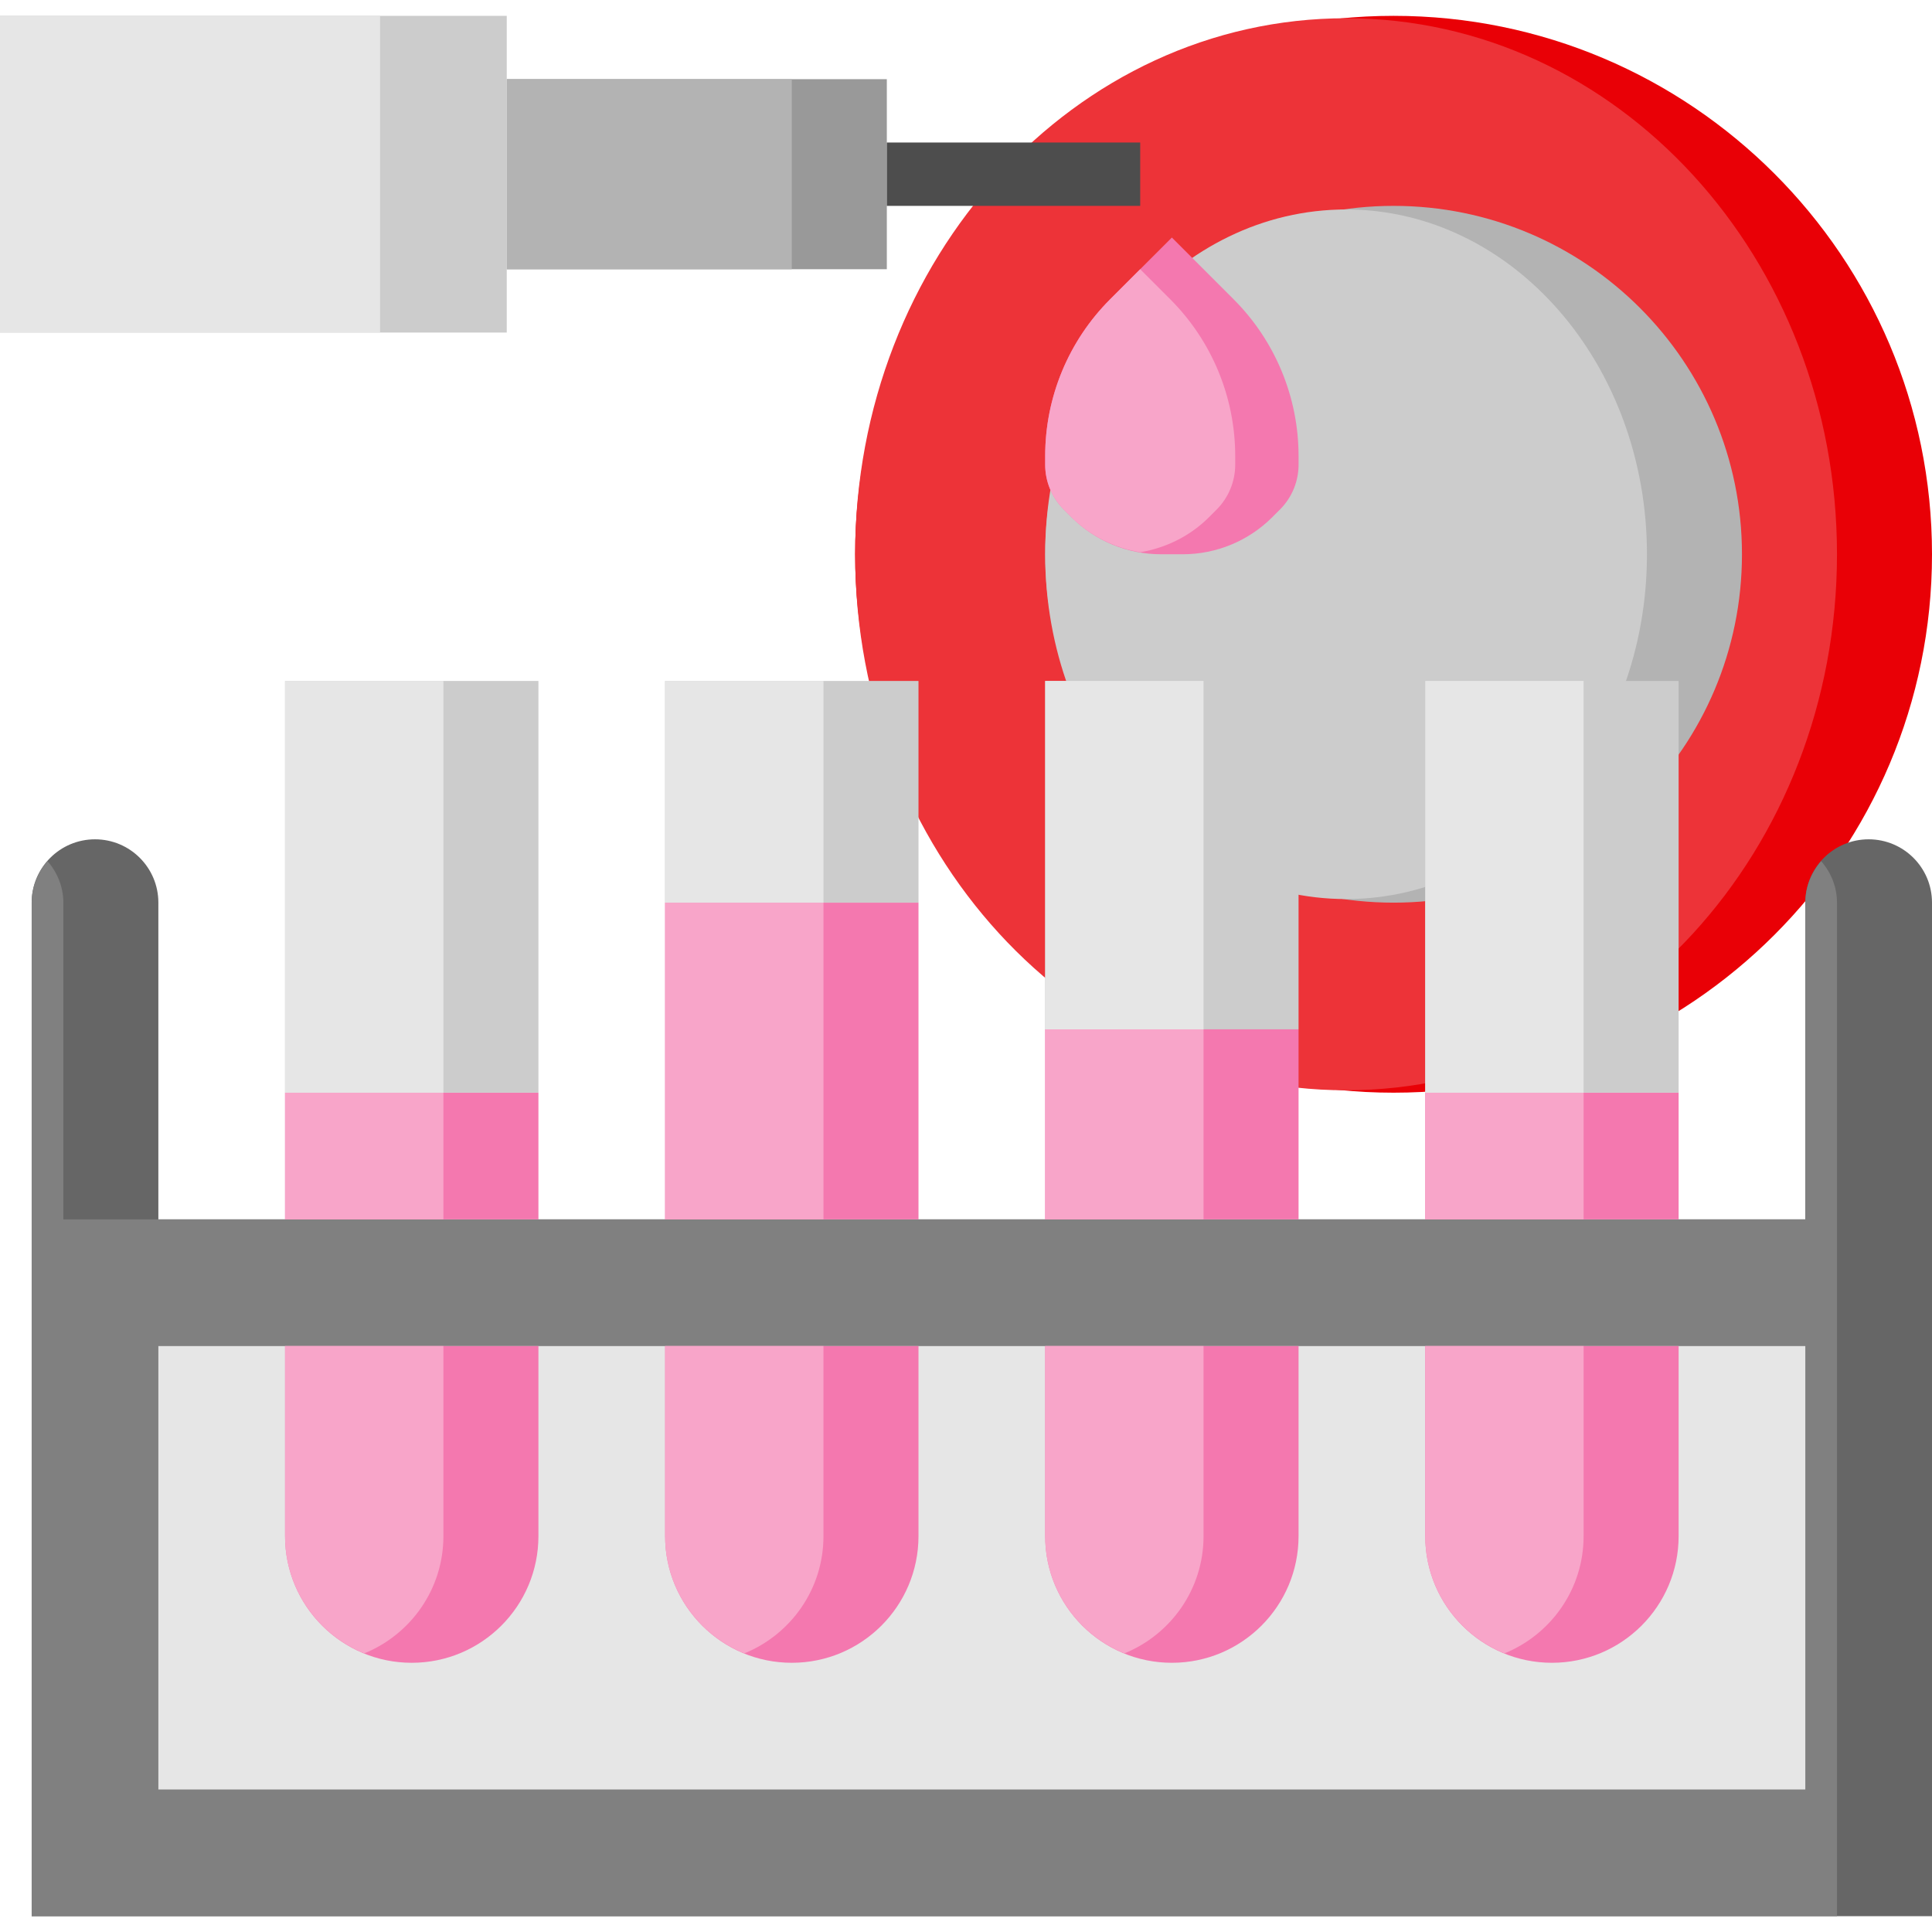 <svg height="488pt" viewBox="0 -4 488 488" width="488pt" xmlns="http://www.w3.org/2000/svg"><path d="m488 136c0 75.109-60.891 136-136 136s-136-60.891-136-136 60.891-136 136-136 136 60.891 136 136zm0 0" fill="#e90006"/><path d="m464 136c0-74.773-55.516-135.391-124-135.391s-124 60.617-124 135.391 55.516 135.391 124 135.391 124-60.617 124-135.391zm0 0" fill="#ed3338"/><path d="m440 136c0 48.602-39.398 88-88 88s-88-39.398-88-88 39.398-88 88-88 88 39.398 88 88zm0 0" fill="#b3b3b3"/><path d="m416 136c0-48.098-34.027-87.09-76-87.09s-76 38.992-76 87.09 34.027 87.09 76 87.09 76-38.992 76-87.09zm0 0" fill="#ccc"/><path d="m296 136h-2.742c-8.488 0-16.625-3.367-22.625-9.375l-1.945-1.945c-3-2.992-4.688-7.062-4.688-11.305v-2.176c0-14.855 5.895-29.094 16.398-39.598l15.602-15.602 15.602 15.602c10.504 10.504 16.398 24.742 16.398 39.598v2.176c0 4.242-1.688 8.312-4.688 11.312l-1.945 1.945c-6 6-14.137 9.367-22.625 9.367zm0 0" fill="#f478af"/><path d="m288 64-7.602 7.602c-10.504 10.504-16.398 24.742-16.398 39.598v2.176c0 4.242 1.688 8.312 4.688 11.312l1.945 1.945c4.742 4.742 10.84 7.758 17.375 8.855 6.535-1.09 12.633-4.113 17.375-8.855l1.945-1.945c2.984-3 4.672-7.07 4.672-11.312v-2.176c0-14.855-5.895-29.094-16.398-39.598zm0 0" fill="#f8a5c9"/><path d="m128 64v-48h96v48zm0 0" fill="#999"/><path d="m128 16h72v48h-72zm0 0" fill="#b3b3b3"/><path d="m0 0h128v80h-128zm0 0" fill="#ccc"/><path d="m0 0h96v80h-96zm0 0" fill="#e6e6e6"/><path d="m40 304h416v-80c0-8.84 7.16-16 16-16s16 7.16 16 16v256h-480v-256c0-8.84 7.16-16 16-16s16 7.16 16 16zm0 0" fill="#666"/><path d="m460 213.52c-2.457 2.809-4 6.449-4 10.48v80h-440v-80c0-4.031-1.543-7.672-4-10.48-2.457 2.809-4 6.449-4 10.48v256h456v-256c0-4.031-1.543-7.672-4-10.48zm0 0" fill="#808080"/><path d="m40 336h416v112h-416zm0 0" fill="#e6e6e6"/><path d="m104 416c-17.672 0-32-14.328-32-32v-48h64v48c0 17.672-14.328 32-32 32zm0 0" fill="#f478af"/><path d="m92 413.625c11.719-4.754 20-16.199 20-29.625v-48h-40v48c0 13.426 8.281 24.871 20 29.625zm0 0" fill="#f8a5c9"/><path d="m200 416c-17.672 0-32-14.328-32-32v-48h64v48c0 17.672-14.328 32-32 32zm0 0" fill="#f478af"/><path d="m188 413.625c11.719-4.754 20-16.199 20-29.625v-48h-40v48c0 13.426 8.281 24.871 20 29.625zm0 0" fill="#f8a5c9"/><path d="m296 416c-17.672 0-32-14.328-32-32v-48h64v48c0 17.672-14.328 32-32 32zm0 0" fill="#f478af"/><path d="m284 413.625c11.719-4.754 20-16.199 20-29.625v-48h-40v48c0 13.426 8.281 24.871 20 29.625zm0 0" fill="#f8a5c9"/><path d="m392 416c-17.672 0-32-14.328-32-32v-48h64v48c0 17.672-14.328 32-32 32zm0 0" fill="#f478af"/><path d="m380 413.625c11.719-4.754 20-16.199 20-29.625v-48h-40v48c0 13.426 8.281 24.871 20 29.625zm0 0" fill="#f8a5c9"/><path d="m360 272h64v32h-64zm0 0" fill="#f478af"/><path d="m360 272h40v32h-40zm0 0" fill="#f8a5c9"/><path d="m264 256h64v48h-64zm0 0" fill="#f478af"/><path d="m264 256h40v48h-40zm0 0" fill="#f8a5c9"/><path d="m168 224h64v80h-64zm0 0" fill="#f478af"/><path d="m168 224h40v80h-40zm0 0" fill="#f8a5c9"/><path d="m72 272h64v32h-64zm0 0" fill="#f478af"/><path d="m72 272h40v32h-40zm0 0" fill="#f8a5c9"/><path d="m360 168h64v104h-64zm0 0" fill="#ccc"/><path d="m360 168h40v104h-40zm0 0" fill="#e6e6e6"/><path d="m264 168h64v88h-64zm0 0" fill="#ccc"/><path d="m264 168h40v88h-40zm0 0" fill="#e6e6e6"/><path d="m168 168h64v56h-64zm0 0" fill="#ccc"/><path d="m168 168h40v56h-40zm0 0" fill="#e6e6e6"/><path d="m72 168h64v104h-64zm0 0" fill="#ccc"/><path d="m72 168h40v104h-40zm0 0" fill="#e6e6e6"/><path d="m224 32h64v16h-64zm0 0" fill="#4d4d4d"/></svg>